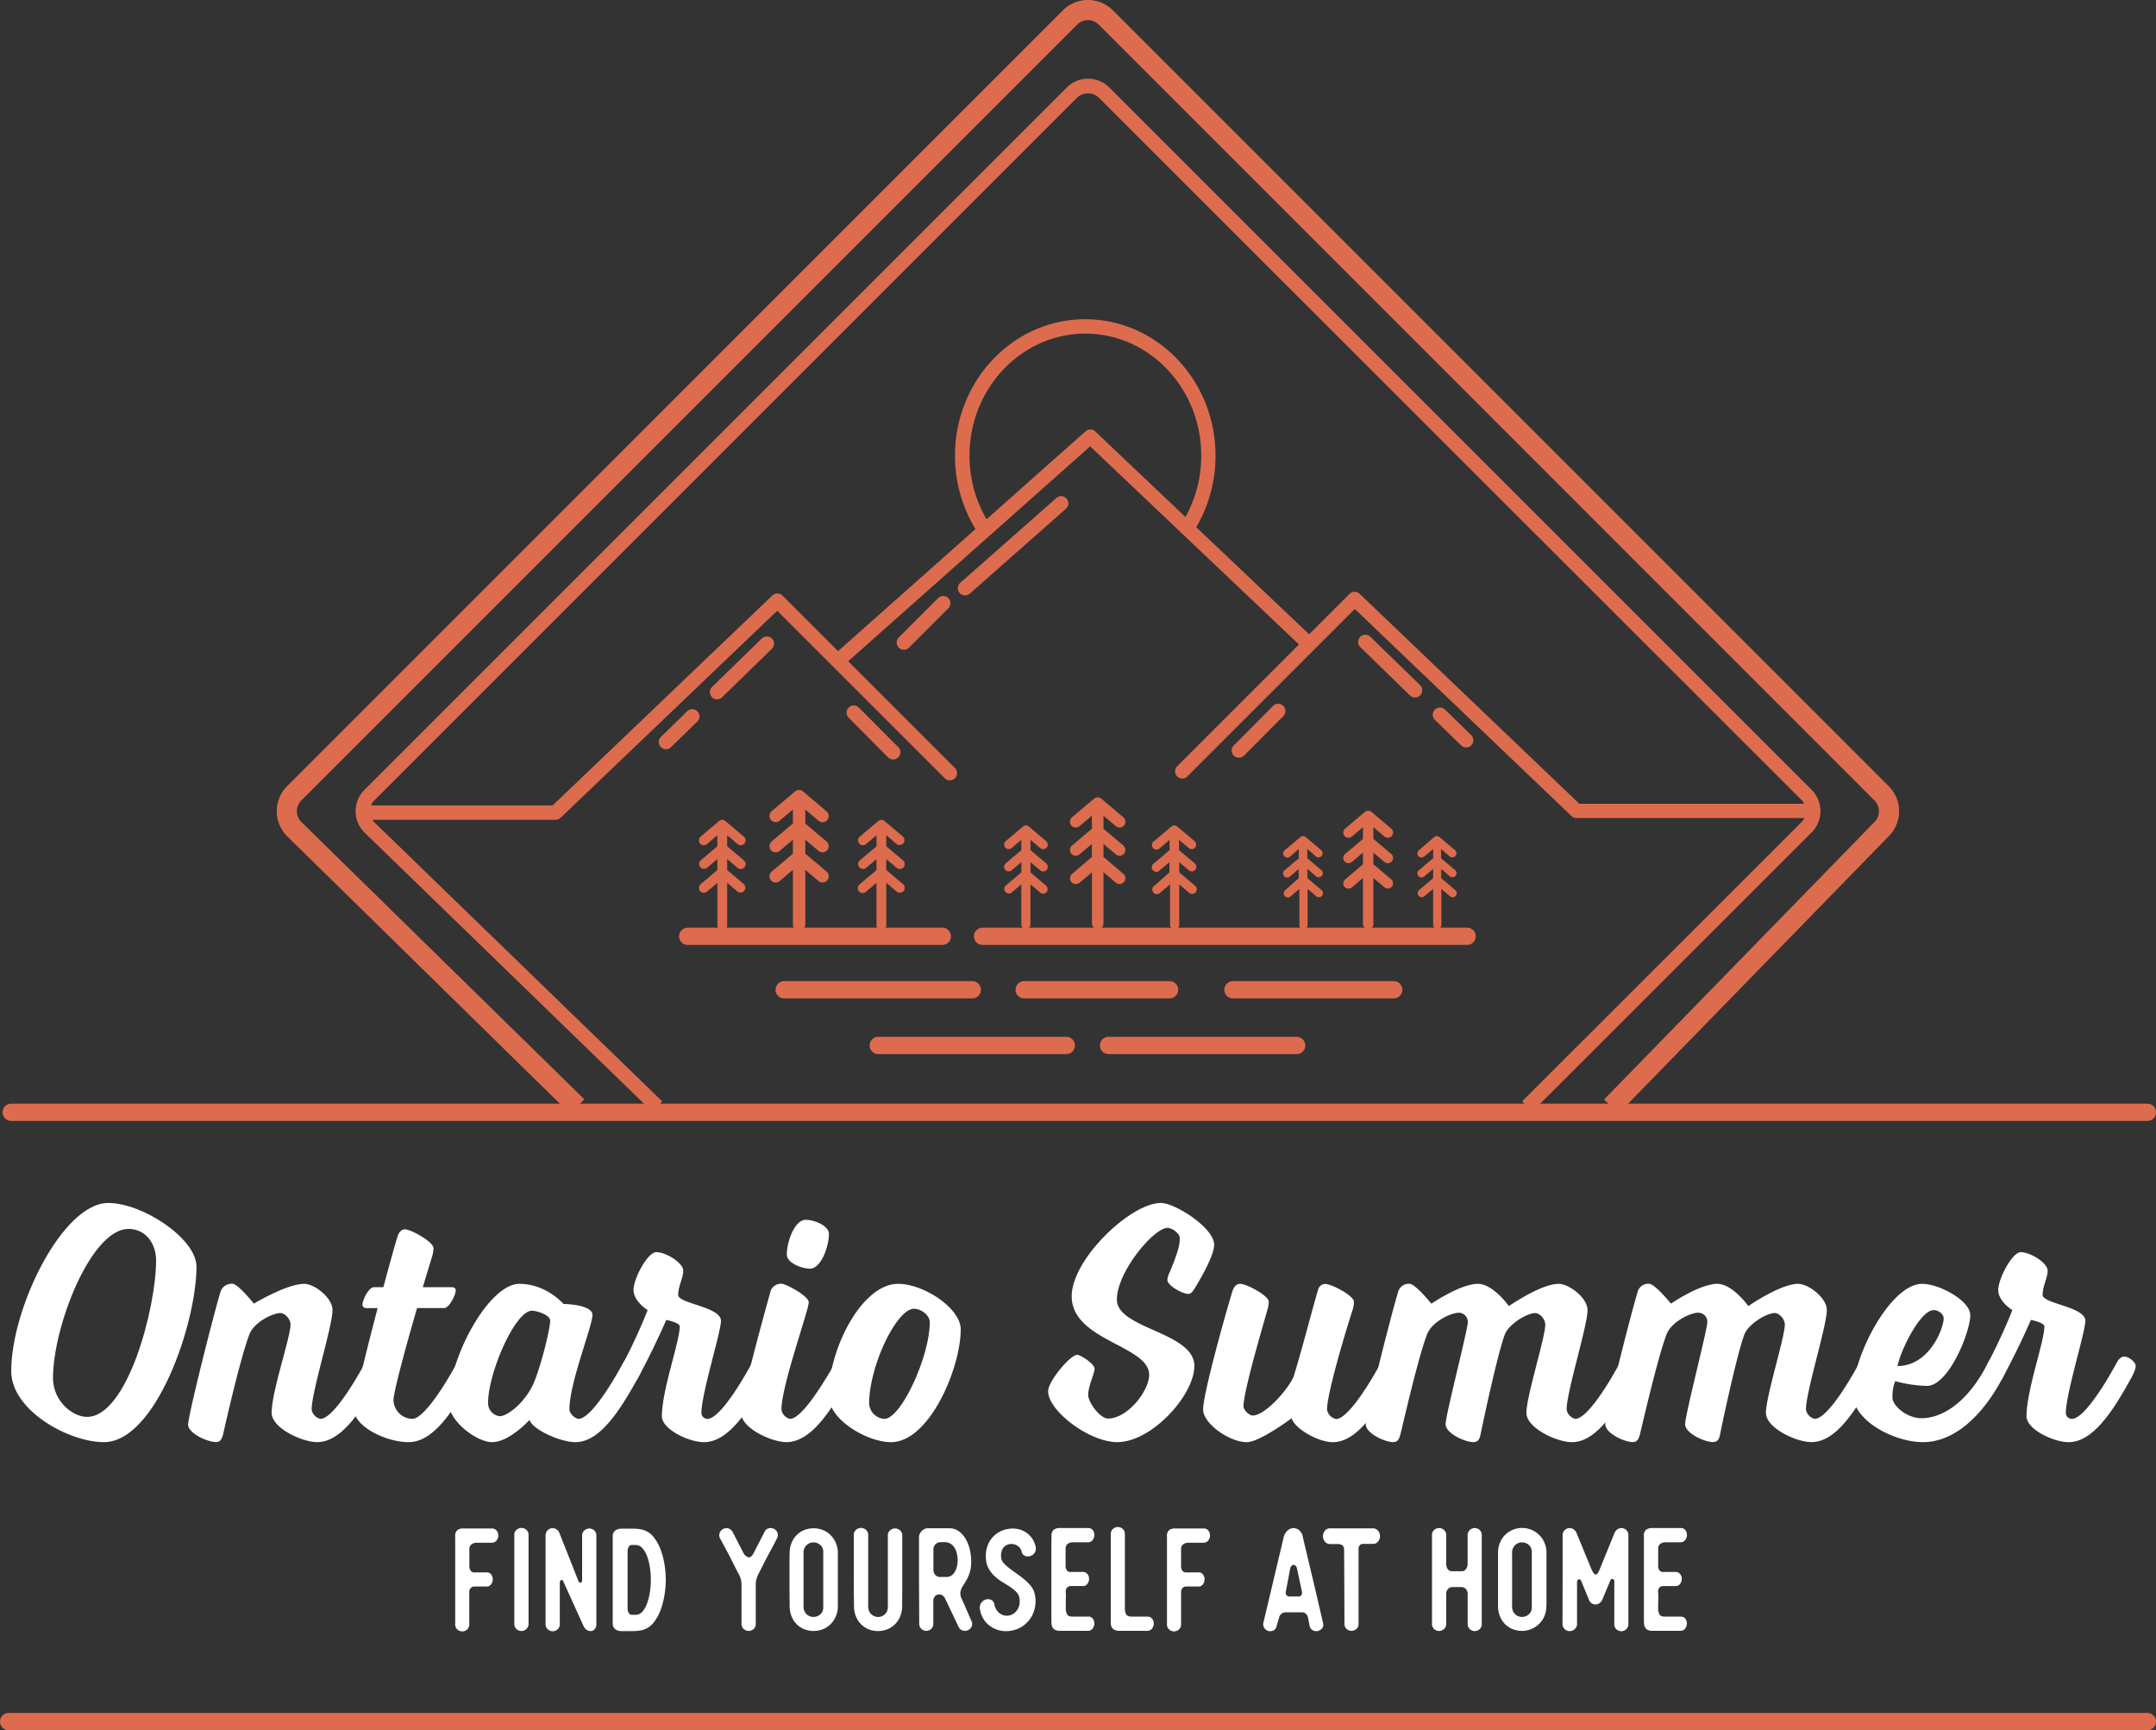 <svg xmlns="http://www.w3.org/2000/svg" viewBox="0 0 749 601.07"><rect x="0" y="0" width="749" height="601.07" fill="#333333" stroke="none"/><defs><style>.cls-1{fill:#fff;}.cls-2{fill:#ef7a52;stroke:#dd6c4e;stroke-linecap:round;stroke-miterlimit:10;stroke-width:6px;}.cls-3{fill:#dd6c4e;}</style></defs><title>logo_v2</title><g id="Layer_2" data-name="Layer 2"><g id="Brand_name_and_tagline" data-name="Brand name and tagline"><path class="cls-1" d="M36.08,501C23.91,501,3.9,490,3.9,476.3c0-21.88,17.79-58.39,33.7-58.39,12,0,30.66,12.41,30.66,22.12C68.26,459.8,54.1,501,36.08,501Zm8.54-74.07c-13,0-26.21,33.82-26.21,51.84,0,7.83,6.67,13.45,11.82,13.45,14,0,24-37.79,24-54.41C54.22,432,50.59,426.92,44.62,426.92Z"/><path class="cls-1" d="M111.31,492.91c3.51,0,9.83-9,15.56-19.54,0,0,1-2.1,2.58-2.1s4,1.87,4,3.27-1.52,4.1-1.52,4.1c-6.43,11.7-13.34,22.35-21.76,22.35-5.27,0-15.8-4.92-15.8-10.18,0-7.49,6.56-26.21,6.56-30.66,0-2-2-4-3.51-4-2.46,0-9,2.93-10.77,7.37-3,7.73-8.42,31.36-9.12,34.75-.47,1.53-.82,2.7-2.58,2.7-2.69,0-9.59-2.93-9.59-6.09s8.89-38.49,11.35-46.45a4.1,4.1,0,0,1,4-2.46c2,0,7.48,6.91,7.48,6.91S99.61,446,105.69,446c3.51,0,9.83,4.8,9.83,9.13,0,5.5-7.25,28.32-7.25,34.52A4,4,0,0,0,111.31,492.91Z"/><path class="cls-1" d="M146.88,447.16h10.06c.7,0,1.4.36,1.4,1.06,0,1.52-2.22,6.2-4.09,6.2h-9.36c-3.86,13.22-8.19,29.25-8.19,31.94a6.68,6.68,0,0,0,6.55,6.55c3.39,0,9.83-9,15.56-19.54,0,0,1.05-2.1,2.57-2.1s4,1.87,4,3.27-1.52,4.1-1.52,4.1C157.41,490.34,150.5,501,142,501c-8,0-19-5.5-19-11.35,0-3.16,4.21-20,8.19-35.22h-4a1.28,1.28,0,0,1-1.29-1.17c0-1.41,2.11-6.09,4-6.09h3.28c2.22-8.19,4.09-15,4.91-17.55.47-1.63,1.52-2.57,2.46-2.57,2.34,0,10.06,4.45,10.06,6.55a12.49,12.49,0,0,1-.47,2.81Z"/><path class="cls-1" d="M219.18,471.27c1.52,0,4,1.87,4,3.27s-1.52,4.1-1.52,4.1C215.2,490.34,208.3,501,199.88,501c-5.27,0-15-4.45-15.92-7.73,0,0-7,7.73-13,7.73-5.39,0-15.1-7.38-15.1-13.69,0-15.45,13.93-41.31,24.57-41.31,9.36,0,15.33,7,15.33,7,3,0,10.06.82,10.06,3.75,0,4.09-8,23.52-8,32.88,0,1.52,2.1,3.27,3.16,3.27,3.51,0,9.83-9,15.56-19.54C216.61,473.37,217.66,471.27,219.18,471.27Zm-34.4-15.92c-5.85,0-15.21,21.65-15.21,31.95a4.54,4.54,0,0,0,4.1,4.68c2.34,0,8.19-4.1,11.46-10.88,2.34-4.92,6-19.08,6-22.35C191.1,456.88,186.66,455.35,184.78,455.35Z"/><path class="cls-1" d="M261.3,473.37s1.05-2.1,2.57-2.1,4,1.87,4,3.27-1.52,4.1-1.52,4.1C259.9,490.34,253,501,244.57,501c-5.27,0-14.63-4.45-14.63-9,0-9.13,6.2-25.86,6.2-31.24,0-1.29-4.68-2.23-4.68-2.23s-4.09,9.6-9.82,20.13c0,0-1.17,2.1-2.58,2.1-1.64,0-4.09-1.87-4.09-3.15s1.63-4.22,1.63-4.22A192.45,192.45,0,0,0,225,455.12s-4.91-3-4.91-7S225,435,228,435c3.4,0,9.36,3.74,9.36,6.43,0,2.46-1.75,5.38-1.75,8.43s14.86,4.09,14.86,9c0,3.87-6.79,25.28-6.79,31.95a2.1,2.1,0,0,0,2.11,2.1C249.25,492.91,255.57,483.9,261.3,473.37Z"/><path class="cls-1" d="M267.73,448.45a3.76,3.76,0,0,1,3.86-2.46c1.41,0,9.37,4.22,9.37,6.44,0,2.69-9.48,29-9.48,37.21a3.86,3.86,0,0,0,3,3.27c3.39,0,9.71-9,15.68-19.54,0,0,.93-2.1,2.46-2.1s4,1.87,4,3.27-1.63,4.1-1.63,4.1c-6.32,11.7-13.34,22.35-21.77,22.35-5.26,0-15.79-4.92-15.79-10.18C257.44,485.31,265.74,455.71,267.73,448.45Zm5.62-12.63c0-4.45,2.69-12.06,6.55-12.06,2.93,0,8.07,2,8.07,4.92,0,4.44-2.8,12.05-6.55,12.05C278.5,440.73,273.35,438.74,273.35,435.82Z"/><path class="cls-1" d="M312,446c9,0,21.76,8.55,21.76,15.8,0,13.45-10.88,39.2-24.22,39.2-8.19,0-21.64-7.73-21.64-16.15C287.86,468.58,299.44,446,312,446Zm-4.8,46.92c5.85,0,15.8-21.76,15.8-33.58,0-2.57-3.16-4.68-5.5-4.68-6,0-15.56,19.89-15.56,33A5.65,5.65,0,0,0,307.16,492.91Z"/><path class="cls-1" d="M405.56,426.57c-4.68,0-17.55,15.21-17.55,24.92,0,10.18,26.91,11.24,26.91,23.05,0,10.07-14.75,26.45-26.8,26.45-9.71,0-24-10.88-24-17.67,0-3.51,7.72-12.64,10.06-12.64,1.29,0,6.08,3.16,6.08,4.8s-2.22,6.08-2.22,9.13c0,2.57,4.1,8.19,6.9,8.19,6.79,0,14.28-9.6,14.28-15.21,0-10.18-26.91-11.82-26.91-27.27,0-12.87,20.47-32.41,31-32.41,4.92,0,18.49,8.66,18.49,14.51,0,3.4-3.86,10.41-6.79,15.21-.7,1.06-1.28,1.87-2.22,1.87-1.87,0-7.25-2.8-7.25-4.91a9.61,9.61,0,0,1,1.05-3.16c1.64-4.09,3.28-8.07,3.28-11.23C409.89,428.56,407.31,426.57,405.56,426.57Z"/><path class="cls-1" d="M448.73,492.68S437.61,501,433.17,501c-6.09,0-15.21-6.44-15.21-11.35,0-5.5,8-34.05,10.29-41.42.71-1.64,1.52-2.23,2.58-2.23,2.22,0,9.94,4.1,9.94,6.21a10.59,10.59,0,0,1-.47,2.8c-.81,3.05-8.3,28.08-8.3,33.47,0,1.52,2.1,3.27,3.16,3.27,4.68,0,13.33-10.29,14.39-14,2.92-9.47,6.78-24.57,8.3-29.48a2.64,2.64,0,0,1,2.46-2.23c2.34,0,10.06,4.1,10.06,6.21a11,11,0,0,1-.46,2.8c-1.06,3.05-8.9,28.44-8.9,34.64a4,4,0,0,0,3.16,3.27c3.4,0,9.83-9,15.56-19.54,0,0,1.06-2.1,2.58-2.1s4,1.87,4,3.27-1.52,4.1-1.52,4.1C478.21,490.34,471.43,501,463,501,457.74,501,449.55,496.07,448.73,492.68Z"/><path class="cls-1" d="M547.24,492.91c3.51,0,9.83-9,15.57-19.54,0,0,1.05-2.1,2.57-2.1s4,1.87,4,3.27-1.52,4.1-1.52,4.1C561.28,490.34,554.5,501,546.07,501c-5.26,0-15.79-4.92-15.79-10.18,0-5.74,6.55-26.21,6.55-30.66,0-2-2-4-3.51-4-2.81,0-9.36,3.86-10.65,7.73C520.1,471,515,495,514.36,498.29c-.35,1.64-.81,2.7-2.57,2.7-2.81,0-9.59-3.05-9.59-6.21s7.72-32.87,7.72-35.45a3.13,3.13,0,0,0-3.28-3.27c-2.45,0-9.12,3-10.88,7.48-3,7.73-8.42,31.36-9.24,34.75-.47,1.53-.82,2.7-2.58,2.7-2.8,0-9.47-3.05-9.47-6.21s8.89-38.37,11.35-46.33a3.84,3.84,0,0,1,3.86-2.46c2,0,7.6,6.91,7.6,6.91S507.35,446,513.43,446c5.26,0,10.76,7.73,10.76,7.73S535.31,446,541.51,446c3.51,0,10,4.8,10,9.13,0,5.5-7.26,28.32-7.26,34.52A4,4,0,0,0,547.24,492.91Z"/><path class="cls-1" d="M630.43,492.91c3.51,0,9.83-9,15.56-19.54,0,0,1-2.1,2.58-2.1s4,1.87,4,3.27-1.52,4.1-1.52,4.1c-6.55,11.7-13.34,22.35-21.76,22.35-5.27,0-15.8-4.92-15.8-10.18,0-5.74,6.56-26.21,6.56-30.66,0-2-2-4-3.51-4-2.81,0-9.36,3.86-10.65,7.73-2.58,7.13-7.72,31.12-8.31,34.39-.35,1.64-.82,2.7-2.57,2.7-2.81,0-9.6-3.05-9.6-6.21s7.72-32.87,7.72-35.45a3.13,3.13,0,0,0-3.27-3.27c-2.46,0-9.13,3-10.88,7.48-3,7.73-8.43,31.36-9.25,34.75-.46,1.53-.81,2.7-2.57,2.7-2.81,0-9.48-3.05-9.48-6.21s8.9-38.37,11.35-46.33a3.86,3.86,0,0,1,3.86-2.46c2,0,7.61,6.91,7.61,6.91S590.53,446,596.62,446c5.26,0,10.76,7.73,10.76,7.73S618.5,446,624.7,446c3.51,0,9.94,4.8,9.94,9.13,0,5.5-7.25,28.32-7.25,34.52A4,4,0,0,0,630.43,492.91Z"/><path class="cls-1" d="M667.75,446c6,0,16.73,5.85,16.73,10.89,0,5.85-7.49,24.57-15.09,24.57a46.69,46.69,0,0,1-11-1.64,14.52,14.52,0,0,0-.94,5.73c0,2.81,5,7.14,10.07,7.14,6.31,0,15.56-4.33,23.16-19.31,0,0,.94-2.1,2.46-2.1s4,1.87,4,3.27-1.41,4.1-1.41,4.1c-8,15.09-18.13,22.35-27.61,22.35-10.29,0-24.45-7.61-24.45-16.74C643.65,471,656.87,446,667.75,446Zm7.49,12.06c0-1.64-1.87-2.93-3.51-2.93-4.56,0-11.47,13.92-12.52,19.42C670.44,474.54,675.24,461.2,675.24,458.05Z"/><path class="cls-1" d="M735.38,473.37s1-2.1,2.57-2.1,4,1.87,4,3.27-1.52,4.1-1.52,4.1C734,490.34,727.07,501,718.64,501c-5.26,0-14.62-4.45-14.62-9,0-9.13,6.2-25.86,6.2-31.24,0-1.29-4.68-2.23-4.68-2.23s-4.1,9.6-9.83,20.13c0,0-1.17,2.1-2.57,2.1-1.64,0-4.1-1.87-4.1-3.15s1.64-4.22,1.64-4.22a194,194,0,0,0,8.42-18.25s-4.91-3-4.91-7S699.1,435,702,435c3.39,0,9.36,3.74,9.36,6.43,0,2.46-1.75,5.38-1.75,8.43s14.85,4.09,14.85,9c0,3.87-6.78,25.28-6.78,31.95a2.09,2.09,0,0,0,2.1,2.1C723.32,492.91,729.64,483.9,735.38,473.37Z"/><path class="cls-1" d="M161.23,531h9.64a2,2,0,0,1,1.68.74,2.67,2.67,0,0,1,.56,1.65,2.89,2.89,0,0,1-.56,1.71,2,2,0,0,1-1.68.84h-5.36a2.85,2.85,0,0,0-1.68.54,2,2,0,0,0-.77,1.71v5.76a2.73,2.73,0,0,0,.41,1.66,1.56,1.56,0,0,0,1.48.64H169a1.9,1.9,0,0,1,1.66.74,2.78,2.78,0,0,1,.53,1.65,3.05,3.05,0,0,1-.53,1.71,1.86,1.86,0,0,1-1.66.79h-4.18a1.78,1.78,0,0,0-1.25.49,2.12,2.12,0,0,0-.54,1.65v10.82a2.41,2.41,0,0,1-.76,2,2.54,2.54,0,0,1-3.37,0,2.35,2.35,0,0,1-.76-1.91V547.62q0-3.47,0-6.93c0-2.31,0-4.63,0-6.94a2.56,2.56,0,0,1,.86-2.29A3.62,3.62,0,0,1,161.23,531Z"/><path class="cls-1" d="M178.67,547.22V533.45a2.42,2.42,0,0,1,.76-2,2.6,2.6,0,0,1,3.42,0,2.35,2.35,0,0,1,.77,1.91V564a2.43,2.43,0,0,1-.77,1.94,2.52,2.52,0,0,1-3.42,0,2.48,2.48,0,0,1-.76-2Z"/><path class="cls-1" d="M206.64,565.93a1.89,1.89,0,0,1-1.27.69,2.46,2.46,0,0,1-1.51-.38,2.91,2.91,0,0,1-1.17-1.43l-6.94-15.3a1,1,0,0,0-.38-.59.51.51,0,0,0-.43,0,.62.62,0,0,0-.33.31.85.85,0,0,0-.13.43V564.1a2.41,2.41,0,0,1-.77,1.93,2.48,2.48,0,0,1-1.68.67,2.59,2.59,0,0,1-1.71-.67,2.42,2.42,0,0,1-.79-2v-30.5a2.61,2.61,0,0,1,.59-1.79,2.43,2.43,0,0,1,1.4-.81,2.48,2.48,0,0,1,1.63.25,2.61,2.61,0,0,1,1.23,1.48c.47,1.22,1,2.54,1.58,4s1.15,2.86,1.73,4.34,1.15,2.92,1.71,4.33,1.08,2.73,1.56,4a.88.88,0,0,0,.43.43.58.58,0,0,0,.41,0,.76.76,0,0,0,.3-.23.45.45,0,0,0,.13-.31V533.6a2.38,2.38,0,0,1,.79-1.94,2.63,2.63,0,0,1,1.71-.66,2.58,2.58,0,0,1,1.68.63,2.37,2.37,0,0,1,.77,1.92V564.1A2.7,2.7,0,0,1,206.64,565.93Z"/><path class="cls-1" d="M215.9,531.05c1.49,0,2.81,0,3.95,0a14.59,14.59,0,0,1,3.09.3,7.21,7.21,0,0,1,4.05,2.53,15.57,15.57,0,0,1,2.55,4.54,26.49,26.49,0,0,1,1.35,5.38,35.7,35.7,0,0,1,.41,5,35.2,35.2,0,0,1-.41,5,27.17,27.17,0,0,1-1.35,5.38,16,16,0,0,1-2.55,4.59,7.08,7.08,0,0,1-4.05,2.55,15.91,15.91,0,0,1-3.09.33c-1.14,0-2.46,0-3.95,0a5.6,5.6,0,0,1-.89-.1,3.17,3.17,0,0,1-1-.39,2.27,2.27,0,0,1-.82-.81,2.68,2.68,0,0,1-.33-1.41V533.7a2.52,2.52,0,0,1,.33-1.38,2.38,2.38,0,0,1,.82-.79,3.4,3.4,0,0,1,1-.38A4.63,4.63,0,0,1,215.9,531.05Zm10.2,17.75a27.33,27.33,0,0,0-.36-4.47,19.09,19.09,0,0,0-1-3.87,8.69,8.69,0,0,0-1.66-2.73,3,3,0,0,0-2.19-1h-1.38a1.13,1.13,0,0,0-.87.33,2.11,2.11,0,0,0-.46.82,3.4,3.4,0,0,0-.15,1v19.94a3.45,3.45,0,0,0,.15,1,2.15,2.15,0,0,0,.46.81,1.1,1.1,0,0,0,.87.34h1.38a2.93,2.93,0,0,0,2.19-1,9,9,0,0,0,1.66-2.78,19.76,19.76,0,0,0,1-3.9A27.21,27.21,0,0,0,226.1,548.8Z"/><path class="cls-1" d="M256.75,547.06l-1.68-3.26q-1-2-2-3.93c-.68-1.29-1.3-2.44-1.84-3.44s-.87-1.62-1-1.86a2.28,2.28,0,0,1-.2-2.07,2.52,2.52,0,0,1,3-1.53,2.48,2.48,0,0,1,1.58,1.4l3.67,7.14A3,3,0,0,0,260,541c.61.15,1.23-.35,1.84-1.51l3.72-7.24a2.32,2.32,0,0,1,1.53-1.35,2.57,2.57,0,0,1,3,1.56,2.45,2.45,0,0,1-.23,2.09c-.11.24-.42.86-.95,1.86s-1.13,2.13-1.81,3.39-1.36,2.54-2,3.85l-1.68,3.24a8.84,8.84,0,0,0-.61,1.68,6.83,6.83,0,0,0-.26,1.69v13.77a2.35,2.35,0,0,1-.76,1.91,2.6,2.6,0,0,1-1.69.64,2.67,2.67,0,0,1-1.7-.64,2.38,2.38,0,0,1-.8-2V550.38A7,7,0,0,0,256.75,547.06Z"/><path class="cls-1" d="M291.07,557.72a8.84,8.84,0,0,1-1.25,4.87,8.36,8.36,0,0,1-3.08,3,8.82,8.82,0,0,1-8,.1,8.06,8.06,0,0,1-3.11-2.88,9.24,9.24,0,0,1-1.3-4.9c0-1.53-.05-3-.05-4.53v-9.18c0-1.53,0-3.08.05-4.65a9.15,9.15,0,0,1,1.3-4.84,8.06,8.06,0,0,1,3.11-2.88,8.82,8.82,0,0,1,8,.1,8.36,8.36,0,0,1,3.08,3,8.84,8.84,0,0,1,1.25,4.87v18ZM286,548.59v-9.33a3.11,3.11,0,0,0-1.09-2.6,3.63,3.63,0,0,0-2.4-.84,3.47,3.47,0,0,0-2.35,1,3.71,3.71,0,0,0-1,3v17.9a3.71,3.71,0,0,0,1,3,3.43,3.43,0,0,0,2.35,1,3.63,3.63,0,0,0,2.4-.84,3.11,3.11,0,0,0,1.09-2.6Z"/><path class="cls-1" d="M313.41,557.72a9.25,9.25,0,0,1-1.22,4.9,8.15,8.15,0,0,1-3.09,3,8.7,8.7,0,0,1-4,1,8.52,8.52,0,0,1-4-.92,8,8,0,0,1-3.11-2.88,9.14,9.14,0,0,1-1.3-4.89q-.11-6.18-.08-12.24t0-12.24a2.43,2.43,0,0,1,.79-2,2.59,2.59,0,0,1,3.44,0,2.35,2.35,0,0,1,.77,1.91v24.38a4.05,4.05,0,0,0,.43,2.19,3.2,3.2,0,0,0,1.25,1.3,3.38,3.38,0,0,0,5.15-3q0-6.16,0-12.29t0-12.34a2.41,2.41,0,0,1,.79-2,2.64,2.64,0,0,1,3.42,0,2.32,2.32,0,0,1,.79,1.92v12.13Q313.46,551.66,313.41,557.72Z"/><path class="cls-1" d="M319.27,548.8V534.06a3,3,0,0,1,.31-1.33,3.19,3.19,0,0,1,.77-1,3.73,3.73,0,0,1,1-.64,2.08,2.08,0,0,1,1.05-.17h7.44a5.36,5.36,0,0,1,3.11.94,8.43,8.43,0,0,1,2.35,2.47,12.75,12.75,0,0,1,1.5,3.5,18,18,0,0,1,.49,6.6,12.14,12.14,0,0,1-.49,2.14,13,13,0,0,1-.86,2c-.36.66-.79,1.38-1.3,2.16a7.43,7.43,0,0,0-.57,1,5.35,5.35,0,0,0-.38,1.17,3.83,3.83,0,0,0,0,1.35,4.9,4.9,0,0,0,.59,1.53l3.16,7.25a2.25,2.25,0,0,1,.13,2,2.61,2.61,0,0,1-1.28,1.3,2.66,2.66,0,0,1-1.81.12,2.43,2.43,0,0,1-1.53-1.42l-4.64-9.75a2.43,2.43,0,0,0-1.07-1.14,2.13,2.13,0,0,0-1.35-.21,2,2,0,0,0-1.17.72,2.39,2.39,0,0,0-.49,1.6v7.76a2.35,2.35,0,0,1-.76,1.91,2.6,2.6,0,0,1-1.69.64,2.53,2.53,0,0,1-1.68-.67,2.48,2.48,0,0,1-.76-2Zm5-3.32a2.35,2.35,0,0,0,.74,1.71,2.16,2.16,0,0,0,1.81.64h2.09a2.73,2.73,0,0,0,1.69-.54,4.32,4.32,0,0,0,1.19-1.4,6.62,6.62,0,0,0,.72-2,9.46,9.46,0,0,0,.18-2.27,11,11,0,0,0-.33-2.17,6.29,6.29,0,0,0-.82-1.86,4.39,4.39,0,0,0-1.35-1.33,3.52,3.52,0,0,0-1.89-.51h-1.58a2.48,2.48,0,0,0-1.63.64,2.39,2.39,0,0,0-.82,1.81Z"/><path class="cls-1" d="M359.67,536.86a2.87,2.87,0,0,1-.13,2.42,2.77,2.77,0,0,1-1.53,1.25,2.73,2.73,0,0,1-1.89,0,1.94,1.94,0,0,1-1.2-1.58,3.22,3.22,0,0,0-.91-1.53,3.88,3.88,0,0,0-3.27-1,3.59,3.59,0,0,0-1.63.72,3.52,3.52,0,0,0-1.1,1.6,5.59,5.59,0,0,0-.18,2.58,3.54,3.54,0,0,0,.92,1.76,14.79,14.79,0,0,0,1.89,1.71c.75.58,1.55,1.17,2.42,1.78s1.7,1.24,2.5,1.89a19.57,19.57,0,0,1,2.19,2.06,7.2,7.2,0,0,1,1.46,2.38,10.08,10.08,0,0,1,.53,2.73,10.72,10.72,0,0,1-.2,2.77,11.89,11.89,0,0,1-.89,2.66,8.87,8.87,0,0,1-1.53,2.24,9.8,9.8,0,0,1-4.47,2.88,10.26,10.26,0,0,1-5,.31,9.46,9.46,0,0,1-4.46-2.22,8.55,8.55,0,0,1-2.65-4.74,3.09,3.09,0,0,1,.2-2.48,3,3,0,0,1,1.56-1.32,2.63,2.63,0,0,1,1.91,0,2,2,0,0,1,1.23,1.6,5.34,5.34,0,0,0,1.27,2.61,4.16,4.16,0,0,0,2.07,1.24,4.09,4.09,0,0,0,2.34-.12,4.55,4.55,0,0,0,2.12-1.58,4.92,4.92,0,0,0,.94-2.3,6.28,6.28,0,0,0-.12-2.45,4.31,4.31,0,0,0-1.23-1.93,15.28,15.28,0,0,0-2.17-1.69L348,549.46a17.06,17.06,0,0,1-2.58-2,10.09,10.09,0,0,1-2-2.63,8.12,8.12,0,0,1-.92-3.54,10.2,10.2,0,0,1,.87-5,9.06,9.06,0,0,1,2.67-3.37,9.38,9.38,0,0,1,3.75-1.68,9,9,0,0,1,4.06,0,8.3,8.3,0,0,1,3.54,1.86A7.83,7.83,0,0,1,359.67,536.86Z"/><path class="cls-1" d="M368.39,530.84H378a1.9,1.9,0,0,1,1.65.74,2.77,2.77,0,0,1,.54,1.66,2.94,2.94,0,0,1-.56,1.71,2,2,0,0,1-1.63.84h-5.36a2.85,2.85,0,0,0-1.68.54,1.93,1.93,0,0,0-.77,1.71v5.76a2.64,2.64,0,0,0,.41,1.68,1.5,1.5,0,0,0,1.43.61h4.08a2,2,0,0,1,1.68.74,2.66,2.66,0,0,1,.56,1.66,2.87,2.87,0,0,1-.56,1.71,1.87,1.87,0,0,1-1.63.79H372a1.8,1.8,0,0,0-1.25.48,2.05,2.05,0,0,0-.49,1.66,24.38,24.38,0,0,1,0,2.83c0,.94,0,1.9,0,2.88a4.42,4.42,0,0,0,.41,1.86q.4.9,1.89.9H378a1.88,1.88,0,0,1,1.65.74,2.72,2.72,0,0,1,.54,1.65,2.89,2.89,0,0,1-.56,1.71,2,2,0,0,1-1.68.84h-9.64a3.9,3.9,0,0,1-1.69-.3,2.3,2.3,0,0,1-.92-.82,2.9,2.9,0,0,1-.38-1.14,11.26,11.26,0,0,1-.07-1.31V540.59c0-2.32,0-4.63.05-6.94a2.58,2.58,0,0,1,.86-2.3A3.77,3.77,0,0,1,368.39,530.84Z"/><path class="cls-1" d="M390.78,558.84a4.41,4.41,0,0,0,.4,1.86c.28.6.92.9,1.94.9h5.46a2,2,0,0,1,1.68.74,2.61,2.61,0,0,1,.56,1.65,2.82,2.82,0,0,1-.56,1.71,2,2,0,0,1-1.68.84h-9.69a3.52,3.52,0,0,1-1.68-.33,2.26,2.26,0,0,1-1.28-1.93c0-.43-.05-.86-.05-1.31V533.14a2.47,2.47,0,0,1,.77-2,2.5,2.5,0,0,1,1.68-.66,2.58,2.58,0,0,1,1.68.63,2.37,2.37,0,0,1,.77,1.92v25.8Z"/><path class="cls-1" d="M408.47,531h9.64a2,2,0,0,1,1.69.74,2.67,2.67,0,0,1,.56,1.65,2.89,2.89,0,0,1-.56,1.71,2.05,2.05,0,0,1-1.69.84h-5.35a2.88,2.88,0,0,0-1.69.54,1.94,1.94,0,0,0-.76,1.71v5.76a2.66,2.66,0,0,0,.41,1.66,1.55,1.55,0,0,0,1.48.64h4.08a1.88,1.88,0,0,1,1.65.74,2.72,2.72,0,0,1,.54,1.65,3,3,0,0,1-.54,1.71,1.84,1.84,0,0,1-1.65.79H412.1a1.76,1.76,0,0,0-1.25.49,2.12,2.12,0,0,0-.54,1.65v10.82a2.39,2.39,0,0,1-.77,2,2.52,2.52,0,0,1-3.36,0,2.35,2.35,0,0,1-.77-1.91V547.62c0-2.31,0-4.62,0-6.93s0-4.63,0-6.94a2.54,2.54,0,0,1,.87-2.29A3.61,3.61,0,0,1,408.47,531Z"/><path class="cls-1" d="M452.64,534.11,457,552.47l2.66,11.47a2,2,0,0,1-.41,1.79,2.65,2.65,0,0,1-1.51.89,2.52,2.52,0,0,1-1.76-.3,2.32,2.32,0,0,1-1.07-1.76l-.46-2.4a3,3,0,0,0-.71-1.46,1.85,1.85,0,0,0-1.58-.58H447a3.11,3.11,0,0,0-1.53.3,2.32,2.32,0,0,0-1.12,1.59l-.92,3.06a1.88,1.88,0,0,1-1.1,1.37,2.65,2.65,0,0,1-1.68.16,2.43,2.43,0,0,1-1.4-1,2.31,2.31,0,0,1-.31-2l7-29.53a4.45,4.45,0,0,1,1.48-2.47,3,3,0,0,1,4.05.12A3.89,3.89,0,0,1,452.64,534.11Zm-4.39,10.66c-.27,1.36-.52,2.7-.76,4s-.5,2.65-.77,4a1.89,1.89,0,0,0,.13,1.28,1.22,1.22,0,0,0,1.2.56H451a1.14,1.14,0,0,0,1.17-.59,2,2,0,0,0,.1-1.25l-1.73-8a1.43,1.43,0,0,0-.41-.79,1.17,1.17,0,0,0-.64-.33.89.89,0,0,0-.69.22A1.58,1.58,0,0,0,448.25,544.77Z"/><path class="cls-1" d="M467,547.37l-.05-8.88c0-.91-.28-1.5-.74-1.75a3.14,3.14,0,0,0-1.71-.34h-2.29a2.32,2.32,0,0,1-1.94-.84,3,3,0,0,1-.67-1.86,3.17,3.17,0,0,1,.64-1.89,2.3,2.3,0,0,1,2-.86h14.53a2.3,2.3,0,0,1,2,.84,3,3,0,0,1,0,3.72,2.24,2.24,0,0,1-1.91.84l-2.91,0a2.05,2.05,0,0,0-1.55.39,2.43,2.43,0,0,0-.43,1.7v25.56a2.35,2.35,0,0,1-.77,1.91,2.54,2.54,0,0,1-3.37,0,2.45,2.45,0,0,1-.76-2Z"/><path class="cls-1" d="M502.41,543.24a2.9,2.9,0,0,0,.49,1.78,1.69,1.69,0,0,0,1.5.82h3.47a1.65,1.65,0,0,0,1.45-.79,3.14,3.14,0,0,0,.54-1.81V533.5a2.48,2.48,0,0,1,.77-2,2.53,2.53,0,0,1,1.68-.67,2.6,2.6,0,0,1,1.68.64,2.35,2.35,0,0,1,.77,1.91v30.66A2.35,2.35,0,0,1,514,566a2.6,2.6,0,0,1-1.68.64,2.53,2.53,0,0,1-1.68-.67,2.48,2.48,0,0,1-.77-2V553.69a2.37,2.37,0,0,0-.71-1.76,2.09,2.09,0,0,0-1.38-.58h-3.32a2,2,0,0,0-1.37.61,2.31,2.31,0,0,0-.67,1.78v10.2a2.43,2.43,0,0,1-.79,2,2.52,2.52,0,0,1-3.39,0,2.35,2.35,0,0,1-.76-1.91V533.39a2.35,2.35,0,0,1,.76-1.91,2.63,2.63,0,0,1,1.71-.64,2.56,2.56,0,0,1,1.71.67,2.48,2.48,0,0,1,.76,2Z"/><path class="cls-1" d="M537.2,557.72a8.92,8.92,0,0,1-1.25,4.87,8.59,8.59,0,0,1-11.12,3.06,8,8,0,0,1-3.11-2.88,9.07,9.07,0,0,1-1.3-4.9c0-1.53,0-3,0-4.53v-9.18c0-1.53,0-3.08,0-4.65a9,9,0,0,1,1.3-4.84,8,8,0,0,1,3.11-2.88A8.45,8.45,0,0,1,536,534.85a8.92,8.92,0,0,1,1.25,4.87v18Zm-5.05-9.13v-9.33a3.11,3.11,0,0,0-1.1-2.6,3.63,3.63,0,0,0-2.4-.84,3.45,3.45,0,0,0-2.34,1,3.72,3.72,0,0,0-1,3v17.9a3.72,3.72,0,0,0,1,3,3.4,3.4,0,0,0,2.34,1,3.63,3.63,0,0,0,2.4-.84,3.11,3.11,0,0,0,1.1-2.6Z"/><path class="cls-1" d="M542.86,547.27V533.5a2.61,2.61,0,0,1,.58-1.79,2.42,2.42,0,0,1,1.41-.81,2.39,2.39,0,0,1,1.6.25,2.79,2.79,0,0,1,1.25,1.43l5.15,12.49c.55,1.23,1,1.87,1.48,1.92s.94-.62,1.48-2l5-12.24a2.9,2.9,0,0,1,1.25-1.55,2.53,2.53,0,0,1,1.55-.34,2.46,2.46,0,0,1,1.38.69,2.28,2.28,0,0,1,.71,1.46v31a2.48,2.48,0,0,1-.76,2,2.53,2.53,0,0,1-1.68.67,2.6,2.6,0,0,1-1.69-.64,2.35,2.35,0,0,1-.76-1.91V549.82a1.65,1.65,0,0,0-.13-1,.57.57,0,0,0-.43-.3.72.72,0,0,0-.51.15,1,1,0,0,0-.36.48c-.48,1.2-.92,2.27-1.33,3.22s-.85,2-1.32,3.16a3,3,0,0,1-1,1.38,2.61,2.61,0,0,1-1.38.48,2.39,2.39,0,0,1-1.4-.41,2.7,2.7,0,0,1-1-1.35l-2.6-6.32a1,1,0,0,0-.48-.61.64.64,0,0,0-.51,0,.72.72,0,0,0-.36.35,1.15,1.15,0,0,0-.13.46v14.49A2.35,2.35,0,0,1,547,566a2.63,2.63,0,0,1-1.71.64,2.56,2.56,0,0,1-1.71-.67,2.48,2.48,0,0,1-.76-2Z"/><path class="cls-1" d="M574.22,530.84h9.64a1.92,1.92,0,0,1,1.66.74,2.83,2.83,0,0,1,.53,1.66,2.87,2.87,0,0,1-.56,1.71,2,2,0,0,1-1.63.84h-5.35a2.86,2.86,0,0,0-1.69.54,1.92,1.92,0,0,0-.76,1.71v5.76a2.58,2.58,0,0,0,.41,1.68,1.49,1.49,0,0,0,1.42.61H582a2,2,0,0,1,1.69.74,2.72,2.72,0,0,1,.56,1.66,2.94,2.94,0,0,1-.56,1.71A1.88,1.88,0,0,1,582,551h-4.23a1.81,1.81,0,0,0-1.25.48,2,2,0,0,0-.48,1.66,26.82,26.82,0,0,1,.05,2.83c0,.94-.05,1.9-.05,2.88a4.28,4.28,0,0,0,.41,1.86c.27.6.9.9,1.88.9h5.51a1.9,1.9,0,0,1,1.66.74,2.78,2.78,0,0,1,.53,1.65,2.82,2.82,0,0,1-.56,1.71,2,2,0,0,1-1.68.84h-9.64a3.89,3.89,0,0,1-1.68-.3,2.18,2.18,0,0,1-.92-.82,2.9,2.9,0,0,1-.38-1.14,11.24,11.24,0,0,1-.08-1.31V540.59q0-3.48,0-6.94a2.56,2.56,0,0,1,.87-2.3A3.75,3.75,0,0,1,574.22,530.84Z"/></g><g id="horizontal_lines" data-name="horizontal lines"><line id="top" class="cls-2" x1="3.9" y1="386.4" x2="746" y2="386.4"/><line id="bottom" class="cls-2" x1="3" y1="598.07" x2="746" y2="598.07"/></g><g id="logo"><g id="logo-2" data-name="logo"><path id="triangle_inside" data-name="triangle inside" class="cls-3" d="M226.61,386.2l-100-97a10.47,10.47,0,0,1,0-14.8l244-244a10.44,10.44,0,0,1,14.77,0l244,244a10.46,10.46,0,0,1,0,14.76l-97.07,97-3.54-3.54,97.07-97a5.47,5.47,0,0,0,0-7.7L381.8,34a5.46,5.46,0,0,0-7.7,0l-244,244a5.45,5.45,0,0,0,0,7.71l100,96.94Z"/><path id="triangle_outside" data-name="triangle outside" class="cls-3" d="M198.05,386.9l-98.3-96.39a12.28,12.28,0,0,1,0-17.39L369.26,3.59a12.29,12.29,0,0,1,17.37,0L656.17,273.14a12.3,12.3,0,0,1,0,17.35l-93.91,96.35-5-4.88,93.93-96.39a5.29,5.29,0,0,0,0-7.49L381.68,8.54a5.28,5.28,0,0,0-7.47,0L104.68,278.07a5.28,5.28,0,0,0,0,7.47L203,381.9Z"/><path id="sun" class="cls-3" d="M340.12,185.68a48.58,48.58,0,0,1-8.35-27.42c0-26.12,20.3-47.36,45.25-47.36s45.25,21.24,45.25,47.36A48.64,48.64,0,0,1,414,185.63l-4.14-2.81a43.61,43.61,0,0,0,7.45-24.56c0-23.36-18.06-42.36-40.25-42.36s-40.25,19-40.25,42.36a43.65,43.65,0,0,0,7.48,24.61Z"/><g id="river"><path class="cls-3" d="M327.36,328.27H238.91a3,3,0,1,1,0-6h88.45a3,3,0,0,1,0,6Z"/><path class="cls-3" d="M337.77,346.84H272.44a3,3,0,0,1,0-6h65.33a3,3,0,0,1,0,6Z"/><path class="cls-3" d="M406.31,346.84h-50.5a3,3,0,0,1,0-6h50.5a3,3,0,0,1,0,6Z"/><path class="cls-3" d="M509.68,328.27H341.34a3,3,0,1,1,0-6H509.68a3,3,0,0,1,0,6Z"/><path class="cls-3" d="M484.18,346.84H428.34a3,3,0,0,1,0-6h55.84a3,3,0,0,1,0,6Z"/><path class="cls-3" d="M370.44,366.19H305.11a3,3,0,0,1,0-6h65.33a3,3,0,0,1,0,6Z"/><path class="cls-3" d="M450.46,366.19H385.13a3,3,0,0,1,0-6h65.33a3,3,0,0,1,0,6Z"/></g><g id="Left_trees" data-name="Left trees"><path class="cls-3" d="M493,309.19a1.44,1.44,0,0,0-.17,2,1.42,1.42,0,0,0,2,.17l3.05-2.57v12.58a1.43,1.43,0,0,0,2.85,0V308.8l3,2.57a1.42,1.42,0,0,0,2-.17,1.43,1.43,0,0,0-.17-2l-4.88-4.12v-3.21l3,2.57a1.42,1.42,0,0,0,2-.17,1.43,1.43,0,0,0-.17-2l-4.88-4.12v-3.21l3,2.57a1.44,1.44,0,0,0,2-.17,1.43,1.43,0,0,0-.17-2l-5.39-4.55a1.42,1.42,0,0,0-1.84,0L493,295.31a1.43,1.43,0,1,0,1.84,2.18l3.05-2.57v3.21L493,302.25a1.43,1.43,0,1,0,1.84,2.18l3.05-2.57v3.21Z"/><path class="cls-3" d="M467.3,305.52a1.81,1.81,0,1,0,2.34,2.77L473.5,305v16a1.81,1.81,0,0,0,3.62,0V305l3.86,3.26a1.85,1.85,0,0,0,1.17.42,1.81,1.81,0,0,0,1.17-3.19l-6.2-5.24v-4.07l3.86,3.26a1.81,1.81,0,1,0,2.34-2.77l-6.2-5.23v-4.08l3.86,3.26a1.81,1.81,0,1,0,2.34-2.77l-6.84-5.77a1.81,1.81,0,0,0-2.34,0l-6.84,5.77a1.81,1.81,0,1,0,2.34,2.77l3.86-3.26v4.08l-6.2,5.23a1.81,1.81,0,1,0,2.34,2.77l3.86-3.26v4.07Z"/><path class="cls-3" d="M446.56,309.19a1.43,1.43,0,1,0,1.84,2.18l3-2.57v12.58a1.43,1.43,0,0,0,2.86,0V308.8l3,2.57a1.42,1.42,0,0,0,2-.17,1.43,1.43,0,0,0-.17-2l-4.88-4.12v-3.21l3,2.57a1.42,1.42,0,0,0,2-.17,1.43,1.43,0,0,0-.17-2l-4.88-4.12v-3.21l3,2.57a1.44,1.44,0,0,0,2-.17,1.43,1.43,0,0,0-.17-2l-5.39-4.55a1.42,1.42,0,0,0-1.84,0l-5.39,4.55a1.43,1.43,0,1,0,1.84,2.18l3-2.57v3.21l-4.88,4.12a1.43,1.43,0,1,0,1.84,2.18l3-2.57v3.21Z"/></g><g id="Right_tree" data-name="Right tree"><path class="cls-3" d="M401.1,307.66a1.59,1.59,0,1,0,2,2.42l3.38-2.85v14a1.59,1.59,0,0,0,3.18,0v-14l3.38,2.85a1.59,1.59,0,1,0,2.05-2.42l-5.43-4.59V299.5l3.38,2.86a1.58,1.58,0,0,0,1,.37,1.59,1.59,0,0,0,1-2.8l-5.43-4.59v-3.57l3.38,2.86a1.58,1.58,0,0,0,1,.37,1.59,1.59,0,0,0,1-2.8l-6-5.06a1.59,1.59,0,0,0-2.05,0l-6,5.06a1.59,1.59,0,1,0,2,2.43l3.38-2.86v3.57l-5.43,4.59a1.59,1.59,0,1,0,2,2.43l3.38-2.86v3.57Z"/><path class="cls-3" d="M372.45,303.57a2,2,0,0,0,2.6,3.08l4.3-3.63v17.77a2,2,0,0,0,4,0V303l4.3,3.63a2,2,0,1,0,2.6-3.08l-6.9-5.83v-4.53l4.3,3.63a2,2,0,1,0,2.6-3.08l-6.9-5.83v-4.54l4.3,3.63a2,2,0,0,0,2.6-3.08l-7.61-6.43a2,2,0,0,0-2.6,0l-7.62,6.43a2,2,0,1,0,2.6,3.08l4.3-3.63v4.54l-6.9,5.83a2,2,0,0,0,2.6,3.08l4.3-3.63v4.53Z"/><path class="cls-3" d="M349.37,307.66a1.59,1.59,0,0,0,2.05,2.42l3.39-2.85v14a1.59,1.59,0,0,0,3.17,0v-14l3.39,2.85a1.57,1.57,0,0,0,1,.38,1.55,1.55,0,0,0,1.21-.57,1.57,1.57,0,0,0-.19-2.23L358,303.07V299.5l3.39,2.86a1.59,1.59,0,0,0,2.23-.19,1.59,1.59,0,0,0-.19-2.24L358,295.34v-3.57l3.39,2.86a1.59,1.59,0,0,0,2.23-.19,1.59,1.59,0,0,0-.19-2.24l-6-5.06a1.59,1.59,0,0,0-2.05,0l-6,5.06a1.59,1.59,0,0,0,2.05,2.43l3.39-2.86v3.57l-5.44,4.59a1.59,1.59,0,0,0,2.05,2.43l3.39-2.86v3.57Z"/></g><g id="Right_tree-2" data-name="Right tree"><path class="cls-3" d="M298.7,307.15a1.7,1.7,0,1,0,2.19,2.59l3.61-3.05v14.95a1.7,1.7,0,0,0,3.39,0V306.69l3.62,3.05a1.69,1.69,0,0,0,1.09.4,1.67,1.67,0,0,0,1.3-.6,1.7,1.7,0,0,0-.2-2.39l-5.81-4.9v-3.82l3.62,3.06a1.75,1.75,0,0,0,1.09.4,1.68,1.68,0,0,0,1.3-.61,1.7,1.7,0,0,0-.2-2.39l-5.81-4.9v-3.82l3.62,3.06a1.7,1.7,0,0,0,2.19-2.59l-6.41-5.41a1.68,1.68,0,0,0-2.19,0l-6.4,5.41a1.69,1.69,0,0,0-.2,2.39,1.7,1.7,0,0,0,2.39.2l3.61-3.06V294l-5.8,4.9a1.7,1.7,0,0,0,2.19,2.6l3.61-3.06v3.82Z"/><path class="cls-3" d="M268.09,302.78a2.15,2.15,0,1,0,2.77,3.29l4.6-3.88v19a2.15,2.15,0,1,0,4.3,0v-19l4.6,3.88a2.15,2.15,0,0,0,2.78-3.29l-7.38-6.22v-4.85l4.6,3.88a2.14,2.14,0,0,0,1.39.5,2.11,2.11,0,0,0,1.64-.76,2.14,2.14,0,0,0-.25-3l-7.38-6.23v-4.85l4.6,3.88a2.15,2.15,0,0,0,1.39.51,2.12,2.12,0,0,0,1.64-.77,2.14,2.14,0,0,0-.25-3L279,274.94a2.15,2.15,0,0,0-2.78,0l-8.13,6.87a2.15,2.15,0,0,0,2.77,3.29l4.6-3.88v4.85l-7.37,6.23a2.15,2.15,0,1,0,2.77,3.29l4.6-3.88v4.85Z"/><path class="cls-3" d="M243.43,307.15a1.69,1.69,0,1,0,2.18,2.59l3.62-3.05v14.95a1.7,1.7,0,0,0,3.39,0V306.69l3.62,3.05a1.7,1.7,0,0,0,2.19-2.59l-5.81-4.9v-3.82l3.62,3.06a1.75,1.75,0,0,0,1.09.4,1.7,1.7,0,0,0,1.1-3l-5.81-4.9v-3.82l3.62,3.06a1.69,1.69,0,0,0,1.09.4,1.73,1.73,0,0,0,1.3-.6,1.7,1.7,0,0,0-.2-2.39L252,285.23a1.68,1.68,0,0,0-2.19,0l-6.4,5.41a1.69,1.69,0,1,0,2.18,2.59l3.62-3.06V294l-5.8,4.9a1.7,1.7,0,0,0,2.18,2.6l3.62-3.06v3.82Z"/></g><g id="hills"><path class="cls-3" d="M627.55,284.18h-79.9a2.5,2.5,0,0,1-1.72-.69l-75.27-71.93-58.19,58.19a2.5,2.5,0,0,1-3.54-3.53l59.92-59.92a2.51,2.51,0,0,1,3.5,0l76.31,72.92h78.89a2.5,2.5,0,0,1,0,5Z"/><path class="cls-3" d="M430.39,263.22a2.49,2.49,0,0,1-1.77-4.26l13.66-13.73a2.5,2.5,0,1,1,3.55,3.53l-13.66,13.73A2.5,2.5,0,0,1,430.39,263.22Z"/><path class="cls-3" d="M509.35,259.66a2.48,2.48,0,0,1-1.75-.71l-9.12-8.89a2.5,2.5,0,0,1,3.49-3.58l9.12,8.89a2.5,2.5,0,0,1-1.74,4.29Z"/><path class="cls-3" d="M491.58,242.32a2.44,2.44,0,0,1-1.74-.71l-17.28-16.83a2.52,2.52,0,0,1,0-3.54,2.49,2.49,0,0,1,3.53,0L493.33,238a2.5,2.5,0,0,1-1.75,4.29Z"/><path class="cls-3" d="M193,284.8H128.37a2.5,2.5,0,0,1,0-5H192l76.31-72.92a2.51,2.51,0,0,1,3.5,0l59.91,59.91a2.5,2.5,0,1,1-3.53,3.54L270,212.18l-75.27,71.93A2.52,2.52,0,0,1,193,284.8Z"/><path class="cls-3" d="M291.19,232a2.5,2.5,0,0,1-1.66-4.37l87.59-77.79a2.49,2.49,0,0,1,3.38.05l75.92,72a2.5,2.5,0,0,1-3.44,3.63l-74.25-70.46-85.88,76.27A2.45,2.45,0,0,1,291.19,232Z"/><path class="cls-3" d="M314,225.74a2.51,2.51,0,0,1-1.77-4.27l13.69-13.7a2.5,2.5,0,1,1,3.54,3.54L315.78,225A2.46,2.46,0,0,1,314,225.74Z"/><path class="cls-3" d="M335.25,206.84a2.5,2.5,0,0,1-1.65-4.38L367,173a2.5,2.5,0,0,1,3.31,3.75l-33.35,29.43A2.51,2.51,0,0,1,335.25,206.84Z"/><path class="cls-3" d="M310.3,263.84a2.49,2.49,0,0,1-1.77-.73l-13.66-13.73a2.5,2.5,0,1,1,3.54-3.53l13.66,13.73a2.49,2.49,0,0,1-1.77,4.26Z"/><path class="cls-3" d="M231.35,260.28A2.5,2.5,0,0,1,229.6,256l9.12-8.89a2.5,2.5,0,1,1,3.49,3.58l-9.12,8.89A2.44,2.44,0,0,1,231.35,260.28Z"/><path class="cls-3" d="M249.11,242.94a2.5,2.5,0,0,1-1.74-4.29l17.27-16.83a2.5,2.5,0,1,1,3.49,3.58l-17.27,16.83A2.48,2.48,0,0,1,249.11,242.94Z"/></g></g></g></g></svg>
